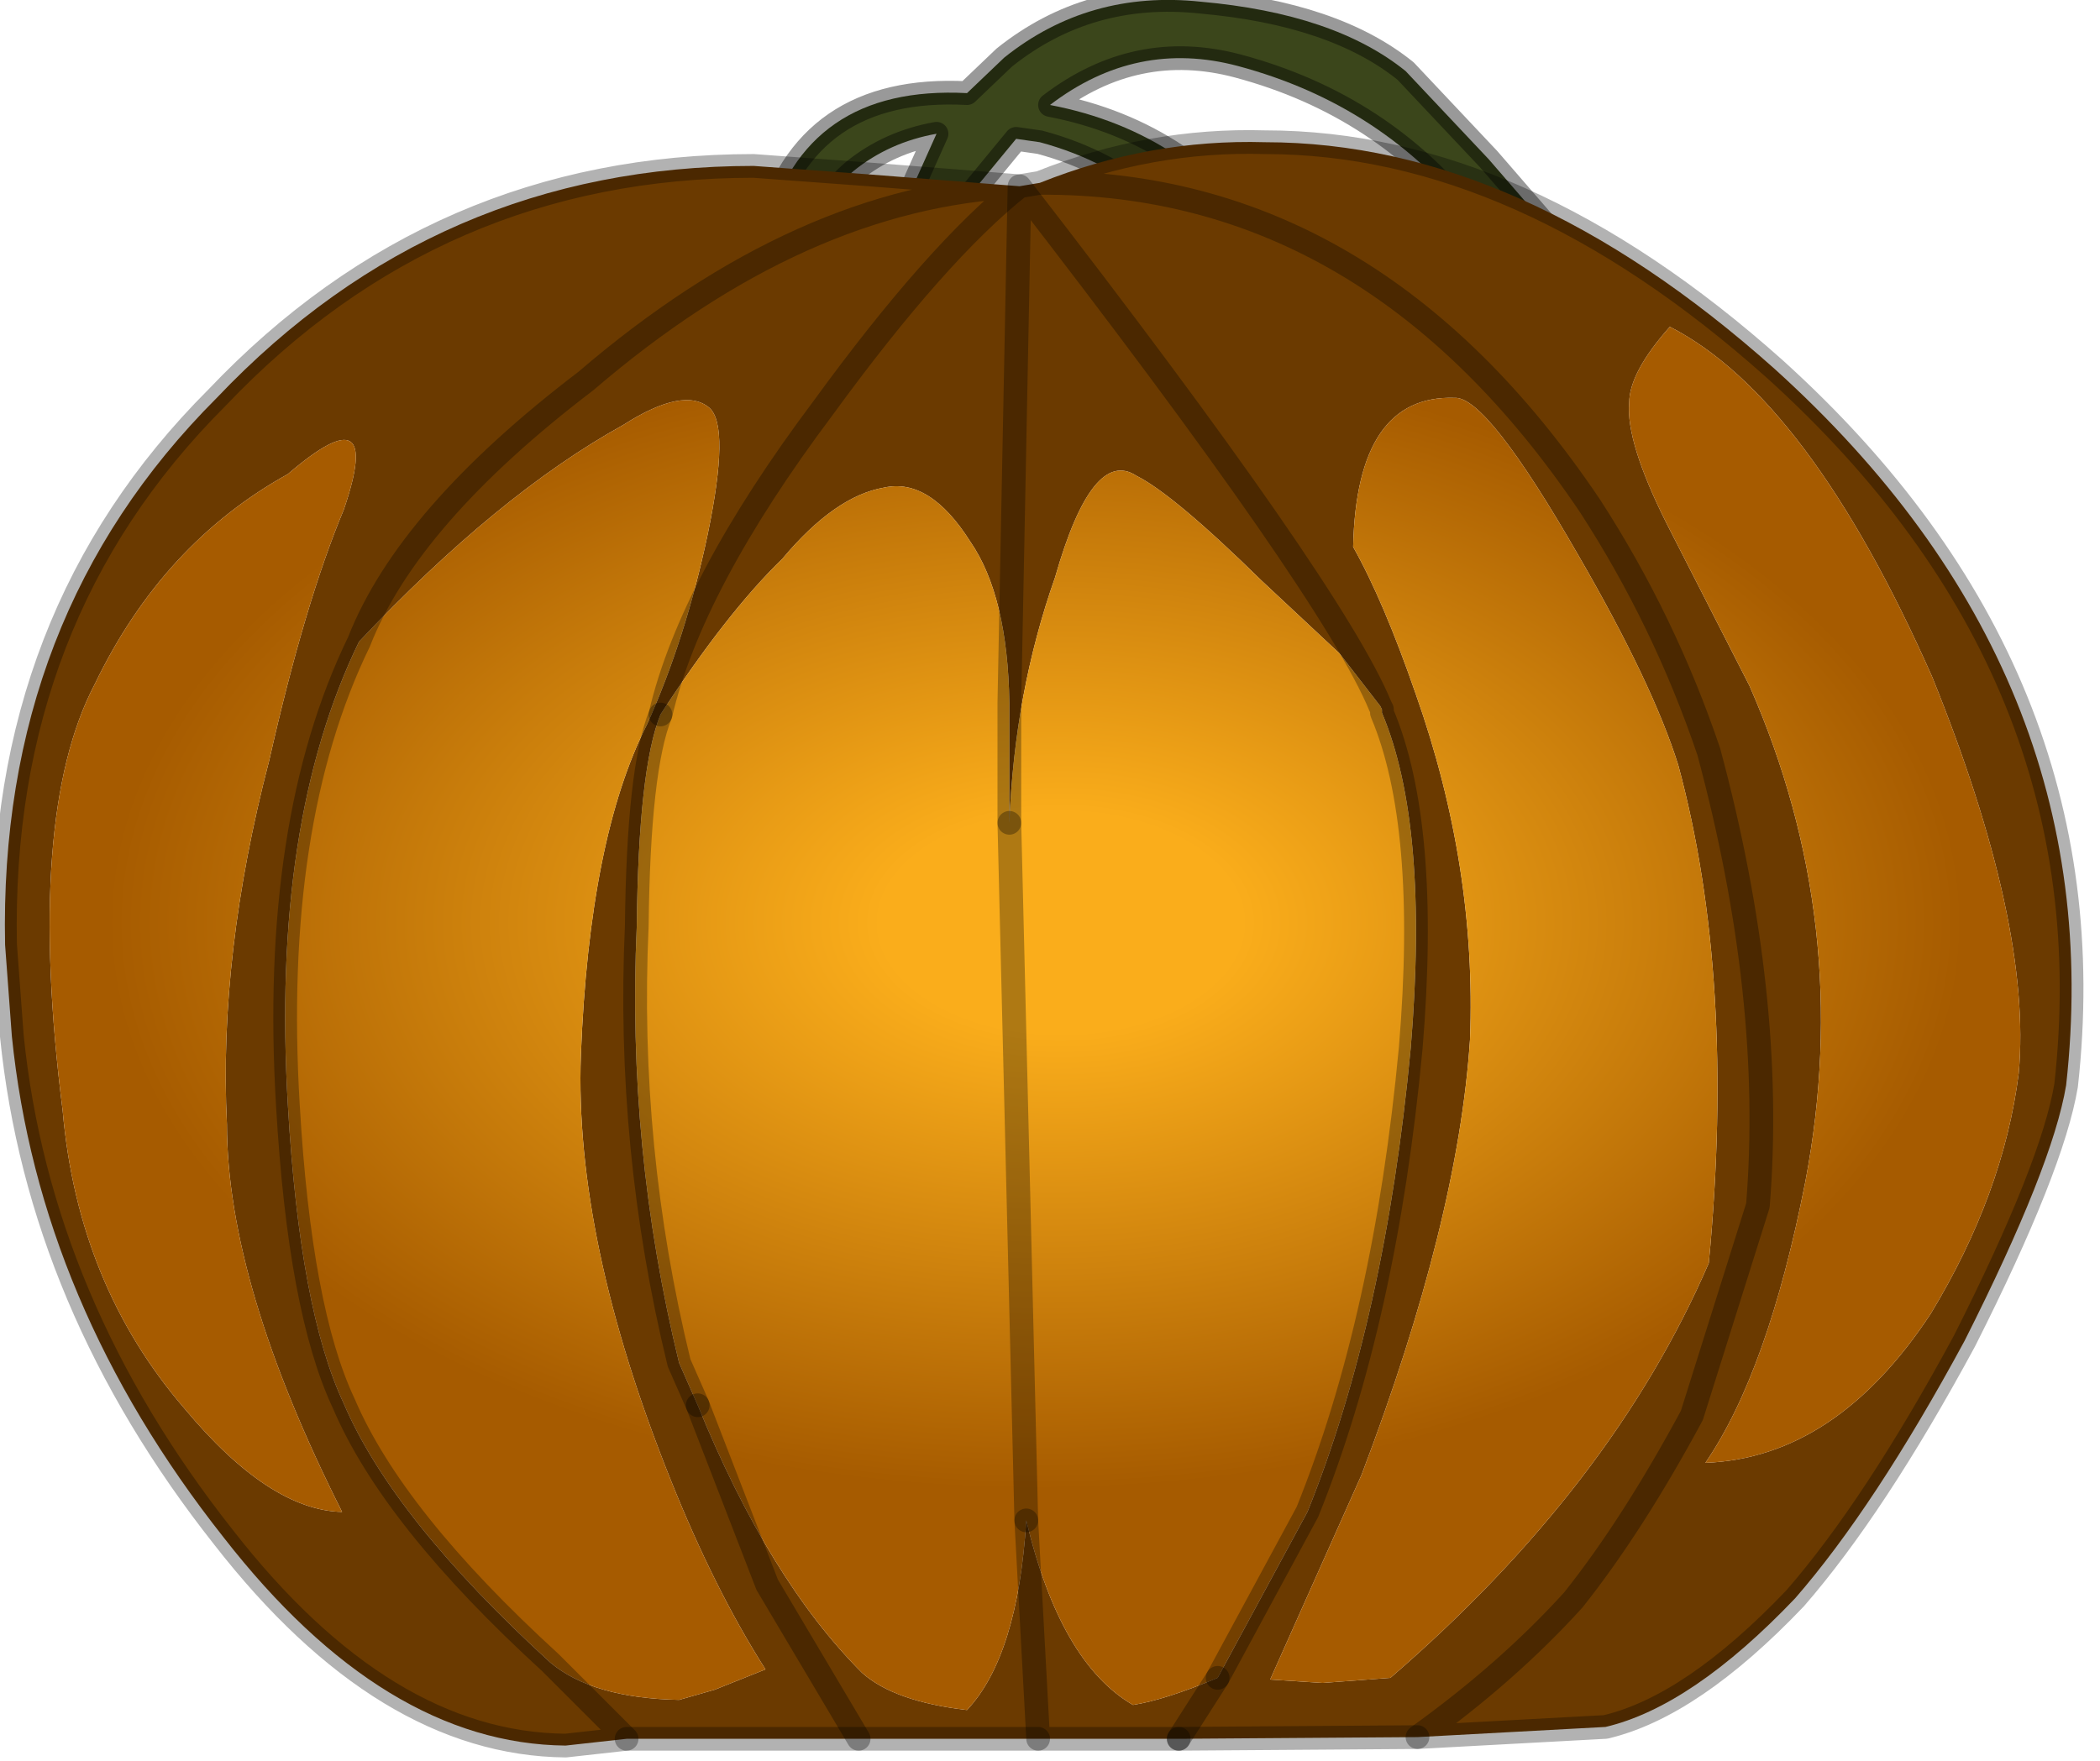 <?xml version="1.0" encoding="utf-8"?>
<svg version="1.1" id="Layer_1"
xmlns="http://www.w3.org/2000/svg"
xmlns:xlink="http://www.w3.org/1999/xlink"
width="62px" height="52px"
xml:space="preserve">
<g id="PathID_698" transform="matrix(1, 0, 0, 1, 31.65, 51.7)">
<path style="fill:#3B461B;fill-opacity:1" d="M9.85 -49.6L12.3 -47L16.5 -42.15Q16.3 -41.35 15.55 -41.55Q14.65 -41.75 11.85 -45.2Q9.2 -48.6 4.9 -49.75Q1.9 -50.55 -0.65 -48.6Q1.45 -48.2 3.1 -47.1Q5 -45.9 4.75 -44.95Q4.55 -44.3 3.85 -44.5L2.55 -45.65Q1.1 -46.95 -0.95 -47.5L-1.65 -47.6L-3.05 -45.9Q-3.8 -43.15 -1.15 -41.65L1.4 -39.85Q1.2 -39.1 -0.3 -39.5Q-3.45 -40.35 -4.45 -43.1Q-5 -44.95 -4.65 -46.3L-4 -47.75Q-5.4 -47.5 -6.45 -46.65Q-7.5 -45.75 -7.8 -44.5Q-8.05 -43.55 -7.8 -42.35L-7.65 -41Q-7.7 -40.75 -7.95 -40.65Q-8.15 -40.45 -8.35 -40.55Q-9.55 -40.85 -9.45 -42.85L-9.05 -44.85Q-7.9 -49.2 -3.1 -48.95L-2 -50Q0.5 -52 3.8 -51.65Q7.75 -51.3 9.85 -49.6" />
<path style="fill:none;stroke-width:0.7;stroke-linecap:round;stroke-linejoin:round;stroke-miterlimit:3;stroke:#000000;stroke-opacity:0.4" d="M9.85 -49.6L12.3 -47L16.5 -42.15Q16.3 -41.35 15.55 -41.55Q14.65 -41.75 11.85 -45.2Q9.2 -48.6 4.9 -49.75Q1.9 -50.55 -0.65 -48.6Q1.45 -48.2 3.1 -47.1Q5 -45.9 4.75 -44.95Q4.55 -44.3 3.85 -44.5L2.55 -45.65Q1.1 -46.95 -0.95 -47.5L-1.65 -47.6L-3.05 -45.9Q-3.8 -43.15 -1.15 -41.65L1.4 -39.85Q1.2 -39.1 -0.3 -39.5Q-3.45 -40.35 -4.45 -43.1Q-5 -44.95 -4.65 -46.3L-4 -47.75Q-5.4 -47.5 -6.45 -46.65Q-7.5 -45.75 -7.8 -44.5Q-8.05 -43.55 -7.8 -42.35L-7.65 -41Q-7.7 -40.75 -7.95 -40.65Q-8.15 -40.45 -8.35 -40.55Q-9.55 -40.85 -9.45 -42.85L-9.05 -44.85Q-7.9 -49.2 -3.1 -48.95L-2 -50Q0.5 -52 3.8 -51.65Q7.75 -51.3 9.85 -49.6z" />
</g>
<g id="PathID_699" transform="matrix(1, 0, 0, 1, 31.65, 51.7)">
<path style="fill:#6B3A00;fill-opacity:1" d="M16.45 -39.8Q16.35 -38.65 17.55 -36.25L20 -31.45Q23.1 -24.4 21.65 -16.8Q20.55 -11.2 18.7 -8.5Q22.55 -8.65 25.35 -12.9Q27.5 -16.45 27.95 -20Q28.35 -24.4 25.4 -31.7Q21.75 -39.95 17.65 -42.05Q16.45 -40.7 16.45 -39.8M-21.05 -32.75Q-19.6 -36.45 -14.35 -40.45Q-8 -45.9 -1.55 -46.2Q-4 -44.25 -7.35 -39.65Q-11.25 -34.45 -12.15 -30.6Q-12.8 -29 -12.85 -24.35Q-13.15 -17.8 -11.6 -11.45L-11.05 -10.2Q-8.95 -5.05 -6.2 -2.3Q-5.25 -1.45 -3.1 -1.2Q-1.6 -2.8 -1.35 -6.8Q-0.35 -2.6 1.8 -1.35Q2.75 -1.5 4.3 -2.15L6.95 -7.05Q9.25 -12.75 10 -20.75Q10.55 -27.35 9.15 -30.65L9.15 -30.75L9.1 -30.85L7.9 -32.4L5.6 -34.55Q3 -37.1 1.9 -37.65Q0.6 -38.5 -0.5 -34.65Q-1.7 -31.25 -1.85 -27.4L-1.85 -30.95Q-1.9 -34.1 -3 -35.7Q-4.2 -37.6 -5.55 -37.3Q-7 -37.05 -8.55 -35.2Q-10.2 -33.6 -12.15 -30.6Q-11.25 -34.45 -7.35 -39.65Q-4 -44.25 -1.55 -46.2Q-8 -45.9 -14.35 -40.45Q-19.6 -36.45 -21.05 -32.75Q-23.65 -27.4 -23.15 -19.05Q-22.8 -13 -21.5 -10.25Q-20.05 -6.85 -15.4 -2.6L-13.15 -0.35L-14.95 -0.15Q-20.3 -0.2 -25.05 -6.3Q-30.5 -13.2 -31.3 -21.1L-31.5 -23.8Q-31.7 -33.5 -25.25 -39.95Q-18.75 -46.8 -9.4 -46.8L-6 -46.55L-1.55 -46.2L-0.95 -46.3Q8.85 -46.35 15.3 -36.75Q17.5 -33.35 18.8 -29.5Q20.75 -22.25 20.25 -16.1L18.3 -9.9Q16.55 -6.65 14.8 -4.45Q12.85 -2.3 10.2 -0.4L3.15 -0.35L-1 -0.35L-6.3 -0.35L-13.15 -0.35L-15.4 -2.6Q-14.15 -1.55 -11.6 -1.5L-10.55 -1.8L-9.05 -2.4Q-10.55 -4.75 -11.85 -8Q-14.7 -15.1 -14.5 -20.55Q-14.25 -26.95 -12.55 -30.3Q-11.4 -32.85 -10.75 -35.95Q-10.1 -39.1 -10.7 -39.65Q-11.45 -40.3 -13.25 -39.15Q-16.95 -37.1 -21.05 -32.75M-1.85 -30.95L-1.55 -46.2Q7.7 -34.25 9.1 -30.85Q7.7 -34.25 -1.55 -46.2L-1.85 -30.95M5.7 -47.5Q13.25 -47.5 20.75 -40.8Q30.7 -31.8 29.35 -19.65Q28.95 -17.25 26.35 -12.1Q23.7 -7.2 21.35 -4.5Q18.3 -1.3 15.75 -0.7L10.2 -0.4Q12.85 -2.3 14.8 -4.45Q16.55 -6.65 18.3 -9.9L20.25 -16.1Q20.75 -22.25 18.8 -29.5Q17.5 -33.35 15.3 -36.75Q8.85 -46.35 -0.95 -46.3Q2.3 -47.6 5.7 -47.5M14.95 -35.3Q12.25 -40 11.3 -39.95Q8.4 -40.05 8.3 -35.55Q9.2 -33.95 10.15 -31.2Q11.95 -26.1 11.75 -21Q11.4 -15.65 8.55 -8.15L5.85 -2.1L7.4 -2L9.4 -2.15Q15.95 -7.8 18.8 -14.4Q19.6 -22.8 17.9 -29.1Q17.15 -31.5 14.95 -35.3M4.3 -2.15L3.15 -0.35L4.3 -2.15M-21.5 -36.65Q-20.3 -40.15 -23.15 -37.7Q-26.85 -35.65 -28.85 -31.5Q-30.9 -27.6 -29.8 -18.9Q-29.35 -13.75 -26.2 -10.1Q-23.7 -7.1 -21.55 -7.05Q-24.95 -13.8 -24.95 -18.5Q-25.2 -23.5 -23.7 -29.25Q-22.65 -33.9 -21.5 -36.65M-1 -0.35L-1.35 -6.8L-1 -0.35M-6.3 -0.35L-9 -4.9L-11.05 -10.2L-9 -4.9L-6.3 -0.35" />
<radialGradient
id="RadialGradID_303" gradientUnits="userSpaceOnUse" gradientTransform="matrix(0.036, 0, 0, 0.022, -1.15, -24.45)" spreadMethod ="pad" cx="0" cy="0" r="819.2" fx="28" fy="0" >
<stop  offset="0.18"  style="stop-color:#FAAD1B;stop-opacity:1" />
<stop  offset="0.929"  style="stop-color:#A65B00;stop-opacity:1" />
</radialGradient>
<path style="fill:url(#RadialGradID_303) " d="M17.65 -42.05Q21.75 -39.95 25.4 -31.7Q28.35 -24.4 27.95 -20Q27.5 -16.45 25.35 -12.9Q22.55 -8.65 18.7 -8.5Q20.55 -11.2 21.65 -16.8Q23.1 -24.4 20 -31.45L17.55 -36.25Q16.35 -38.65 16.45 -39.8Q16.45 -40.7 17.65 -42.05M9.15 -30.75L9.15 -30.65Q10.55 -27.35 10 -20.75Q9.25 -12.75 6.95 -7.05L4.3 -2.15Q2.75 -1.5 1.8 -1.35Q-0.35 -2.6 -1.35 -6.8Q-1.6 -2.8 -3.1 -1.2L-1.85 -27.4Q-1.7 -31.25 -0.5 -34.65Q0.6 -38.5 1.9 -37.65Q3 -37.1 5.6 -34.55L7.9 -32.4L9.1 -30.85L9.15 -30.75M-3.1 -1.2Q-5.25 -1.45 -6.2 -2.3Q-8.95 -5.05 -11.05 -10.2L-11.6 -11.45Q-13.15 -17.8 -12.85 -24.35Q-12.8 -29 -12.15 -30.6Q-10.2 -33.6 -8.55 -35.2Q-7 -37.05 -5.55 -37.3Q-4.2 -37.6 -3 -35.7Q-1.9 -34.1 -1.85 -30.95L-1.85 -27.4L-1.35 -6.8M-13.25 -39.15Q-11.45 -40.3 -10.7 -39.65Q-10.1 -39.1 -10.75 -35.95Q-11.4 -32.85 -12.55 -30.3Q-14.25 -26.95 -14.5 -20.55Q-14.7 -15.1 -11.85 -8Q-10.55 -4.75 -9.05 -2.4L-10.55 -1.8L-11.6 -1.5Q-14.15 -1.55 -15.4 -2.6Q-20.05 -6.85 -21.5 -10.25Q-22.8 -13 -23.15 -19.05Q-23.65 -27.4 -21.05 -32.75Q-16.95 -37.1 -13.25 -39.15M17.9 -29.1Q19.6 -22.8 18.8 -14.4Q15.95 -7.8 9.4 -2.15L7.4 -2L5.85 -2.1L8.55 -8.15Q11.4 -15.65 11.75 -21Q11.95 -26.1 10.15 -31.2Q9.2 -33.95 8.3 -35.55Q8.4 -40.05 11.3 -39.95Q12.25 -40 14.95 -35.3Q17.15 -31.5 17.9 -29.1M-23.7 -29.25Q-25.2 -23.5 -24.95 -18.5Q-24.95 -13.8 -21.55 -7.05Q-23.7 -7.1 -26.2 -10.1Q-29.35 -13.75 -29.8 -18.9Q-30.9 -27.6 -28.85 -31.5Q-26.85 -35.65 -23.15 -37.7Q-20.3 -40.15 -21.5 -36.65Q-22.65 -33.9 -23.7 -29.25" />
<path style="fill:none;stroke-width:0.7;stroke-linecap:round;stroke-linejoin:round;stroke-miterlimit:3;stroke:#000000;stroke-opacity:0.302" d="M-1.85 -27.4L-1.35 -6.8" />
<path style="fill:none;stroke-width:0.7;stroke-linecap:round;stroke-linejoin:round;stroke-miterlimit:3;stroke:#000000;stroke-opacity:0.302" d="M4.3 -2.15L6.95 -7.05Q9.25 -12.75 10 -20.75Q10.55 -27.35 9.15 -30.65L9.15 -30.75L9.1 -30.85Q7.7 -34.25 -1.55 -46.2L-1.85 -30.95L-1.85 -27.4" />
<path style="fill:none;stroke-width:0.7;stroke-linecap:round;stroke-linejoin:round;stroke-miterlimit:3;stroke:#000000;stroke-opacity:0.302" d="M-0.95 -46.3Q8.85 -46.35 15.3 -36.75Q17.5 -33.35 18.8 -29.5Q20.75 -22.25 20.25 -16.1L18.3 -9.9Q16.55 -6.65 14.8 -4.45Q12.85 -2.3 10.2 -0.4L15.75 -0.7Q18.3 -1.3 21.35 -4.5Q23.7 -7.2 26.35 -12.1Q28.95 -17.25 29.35 -19.65Q30.7 -31.8 20.75 -40.8Q13.25 -47.5 5.7 -47.5Q2.3 -47.6 -0.95 -46.3L-1.55 -46.2L-6 -46.55L-9.4 -46.8Q-18.75 -46.8 -25.25 -39.95Q-31.7 -33.5 -31.5 -23.8L-31.3 -21.1Q-30.5 -13.2 -25.05 -6.3Q-20.3 -0.2 -14.95 -0.15L-13.15 -0.35L-15.4 -2.6Q-20.05 -6.85 -21.5 -10.25Q-22.8 -13 -23.15 -19.05Q-23.65 -27.4 -21.05 -32.75Q-19.6 -36.45 -14.35 -40.45Q-8 -45.9 -1.55 -46.2Q-4 -44.25 -7.35 -39.65Q-11.25 -34.45 -12.15 -30.6" />
<path style="fill:none;stroke-width:0.7;stroke-linecap:round;stroke-linejoin:round;stroke-miterlimit:3;stroke:#000000;stroke-opacity:0.302" d="M3.15 -0.35L4.3 -2.15" />
<path style="fill:none;stroke-width:0.7;stroke-linecap:round;stroke-linejoin:round;stroke-miterlimit:3;stroke:#000000;stroke-opacity:0.302" d="M3.15 -0.35L10.2 -0.4" />
<path style="fill:none;stroke-width:0.7;stroke-linecap:round;stroke-linejoin:round;stroke-miterlimit:3;stroke:#000000;stroke-opacity:0.302" d="M-12.15 -30.6Q-12.8 -29 -12.85 -24.35Q-13.15 -17.8 -11.6 -11.45L-11.05 -10.2" />
<path style="fill:none;stroke-width:0.7;stroke-linecap:round;stroke-linejoin:round;stroke-miterlimit:3;stroke:#000000;stroke-opacity:0.302" d="M-1.35 -6.8L-1 -0.35L3.15 -0.35" />
<path style="fill:none;stroke-width:0.7;stroke-linecap:round;stroke-linejoin:round;stroke-miterlimit:3;stroke:#000000;stroke-opacity:0.302" d="M-1 -0.35L-6.3 -0.35L-13.15 -0.35" />
<path style="fill:none;stroke-width:0.7;stroke-linecap:round;stroke-linejoin:round;stroke-miterlimit:3;stroke:#000000;stroke-opacity:0.302" d="M-11.05 -10.2L-9 -4.9L-6.3 -0.35" />
</g>
</svg>
